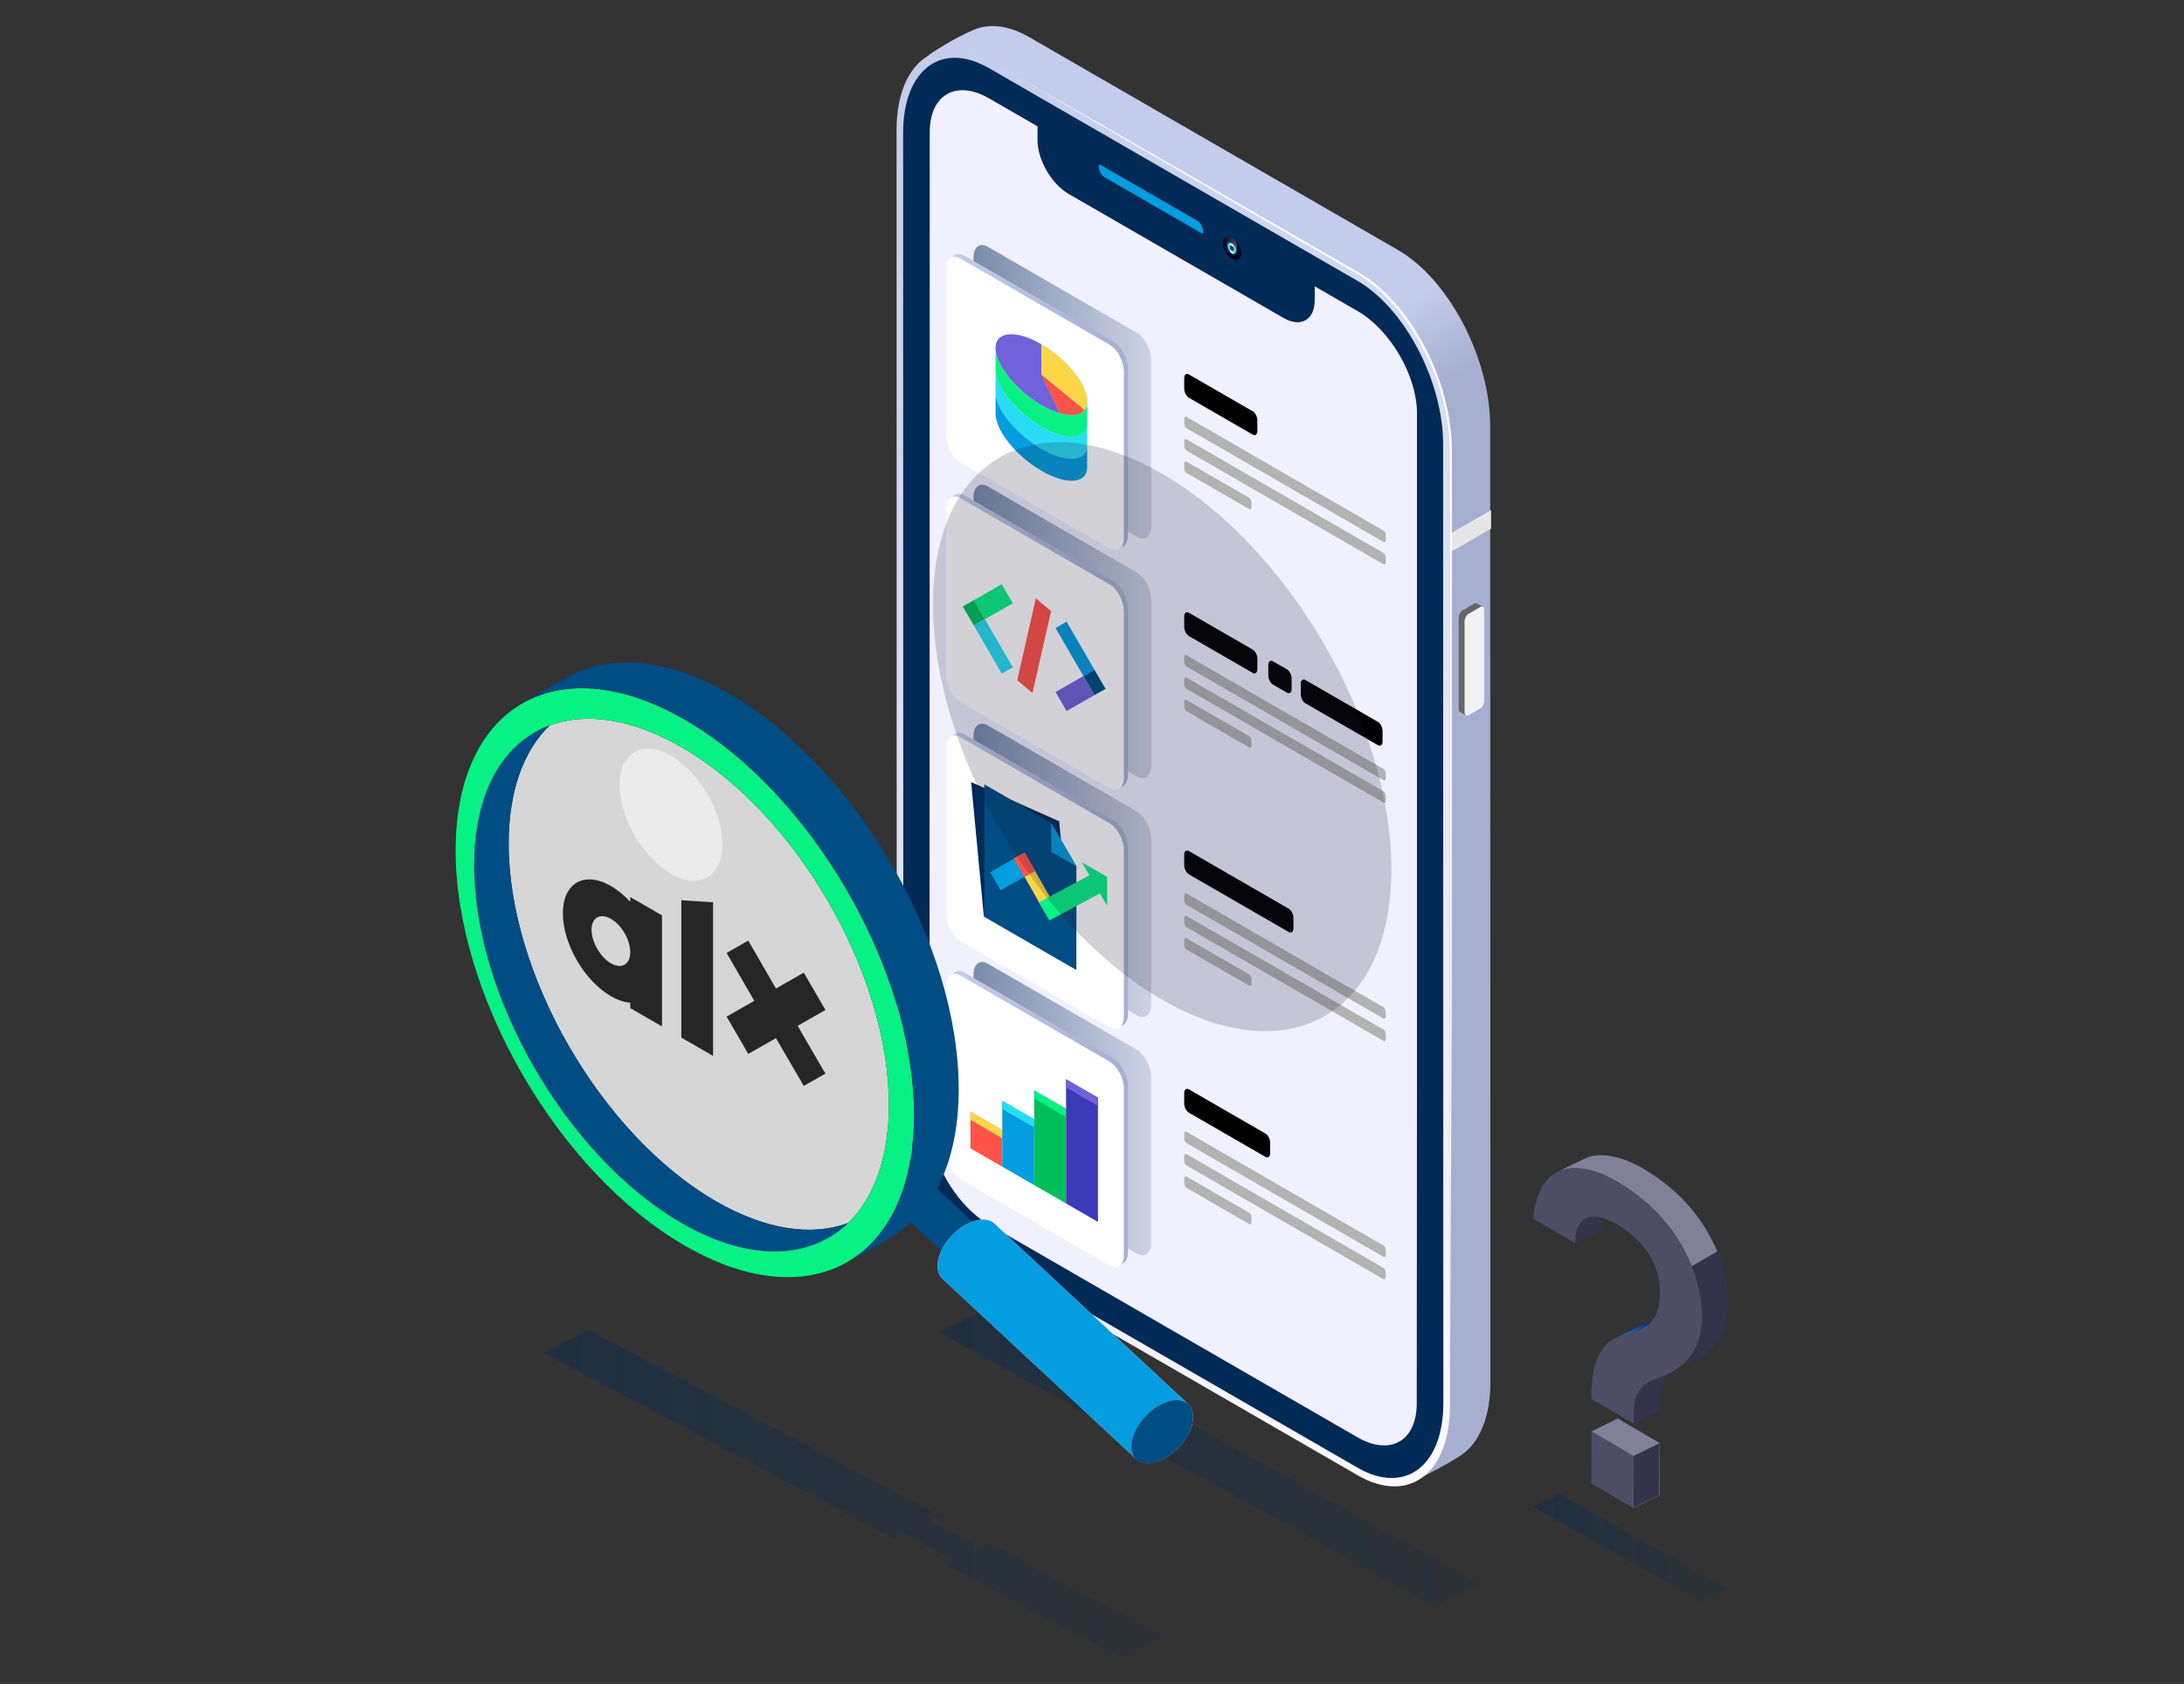 <svg width="236" height="182" viewBox="0 0 236 182" fill="none" xmlns="http://www.w3.org/2000/svg">
<rect x="0" y="0" width="236" height="182" fill="#333333" stroke="none"/>
<g clip-path="url(#clip0_3474_794)">
<path opacity="0.4" d="M106.416 141.534L101.472 143.973L155.014 173.614L159.958 171.189L106.416 141.534Z" fill="url(#paint0_linear_3474_794)"/>
<path d="M100.381 5.934L101.27 114.878C101.27 122.219 105.734 130.75 111.242 133.928L152.739 160.088C152.739 160.088 156.109 158.469 157.891 157.272C159.834 155.966 161.05 153.218 161.05 149.387L161.027 46.062C161.027 38.722 156.563 30.19 151.056 27.013L111.219 4.014C108.992 2.728 106.934 2.514 105.277 3.202C102.832 4.213 100.384 5.931 100.384 5.931L100.381 5.934Z" fill="url(#paint1_linear_3474_794)"/>
<path d="M96.88 14.075L96.902 117.4C96.902 124.741 101.366 133.272 106.874 136.45L146.71 159.448C152.218 162.629 156.682 159.253 156.682 151.909L156.659 48.584C156.659 41.243 152.195 32.712 146.688 29.534L106.851 6.536C101.344 3.355 96.88 6.731 96.88 14.075Z" fill="url(#paint2_linear_3474_794)"/>
<path d="M146.685 30.354L106.848 7.355C101.734 4.405 97.591 7.538 97.591 14.354L97.613 117.944C97.613 124.76 101.757 132.68 106.87 135.634L146.707 158.632C151.821 161.582 155.965 158.45 155.965 151.634L155.942 48.043C155.942 41.227 151.798 33.307 146.685 30.354Z" fill="#012A56"/>
<path d="M153.114 44.686V74.616V76.891V102.661V104.933V109.054V111.33V114.568V116.84L153.091 151.688C153.091 155.742 150.218 157.381 146.685 155.339L127.315 144.155L122.592 141.429L106.851 132.338C106.749 132.28 106.643 132.216 106.541 132.152C105.994 131.803 105.462 131.39 104.957 130.917C102.346 128.482 100.445 124.587 100.445 121.285L100.467 14.28C100.467 10.229 103.341 8.59 106.874 10.629L112.112 13.653V15.141C112.112 17.282 113.622 19.886 115.482 20.962L118.528 22.718L120.512 23.864L138.694 34.363C140.554 35.438 142.067 34.574 142.067 32.437V30.946L146.714 33.63C150.243 35.669 153.12 40.626 153.117 44.677L153.114 44.686Z" fill="#F0F0FF"/>
<path d="M158.051 65.966L159.302 65.243C159.398 65.189 159.485 65.179 159.558 65.208C159.667 65.25 160.253 65.611 160.253 65.611L159.734 75.368C159.734 75.688 159.539 76.056 159.302 76.194L158.403 77.304C158.403 77.304 157.824 76.984 157.744 76.923C157.664 76.862 157.616 76.747 157.616 76.587V66.789C157.616 66.469 157.811 66.101 158.048 65.963L158.051 65.966Z" fill="#666666"/>
<path d="M158.694 66.338L159.946 65.614C160.186 65.477 160.378 65.624 160.378 65.941V75.739C160.378 76.059 160.182 76.427 159.946 76.565L158.694 77.288C158.454 77.426 158.262 77.278 158.262 76.962V67.163C158.262 66.843 158.458 66.475 158.694 66.338Z" fill="#F2F2F2"/>
<path d="M156.701 59.691L161.123 57.134V55.128L156.701 57.681V59.691Z" fill="#E6E6E6"/>
<g style="mix-blend-mode:screen">
<path d="M156.682 151.099L156.861 109.81L156.88 67.685L156.886 57.154V51.89L156.89 49.256V48.597L156.864 47.934L156.838 47.272C156.822 47.051 156.794 46.834 156.771 46.613C156.406 43.099 155.238 39.694 153.494 36.632C152.621 35.102 151.59 33.656 150.39 32.36L149.936 31.877C149.786 31.714 149.613 31.573 149.456 31.422L148.966 30.974C148.803 30.824 148.621 30.699 148.448 30.562L147.923 30.155C147.744 30.027 147.552 29.915 147.366 29.794C147.181 29.675 146.995 29.554 146.806 29.438L146.237 29.109C134.061 22.114 121.904 15.086 109.702 8.139C121.821 15.234 133.984 22.248 146.128 29.294L146.698 29.624C146.883 29.739 147.062 29.861 147.248 29.976C147.43 30.094 147.616 30.21 147.792 30.334L148.307 30.738C148.477 30.875 148.656 31 148.816 31.147L149.296 31.592C149.453 31.742 149.622 31.88 149.77 32.043L150.218 32.52C151.402 33.803 152.413 35.24 153.28 36.754C155.011 39.784 156.176 43.163 156.541 46.635C156.563 46.853 156.592 47.07 156.608 47.285L156.634 47.938L156.659 48.59V49.25L156.662 51.883L156.669 57.147L156.678 67.678L156.717 109.803L156.678 151.093L156.682 151.099Z" fill="white"/>
</g>
<path d="M129.978 25.278C130 25.205 130.01 25.125 130.01 25.032C130.01 24.789 129.93 24.523 129.798 24.299C129.693 24.114 129.552 23.96 129.402 23.87L118.877 17.794C118.838 17.771 118.8 17.755 118.765 17.742C118.483 17.646 118.269 17.854 118.269 18.254C118.269 18.501 118.352 18.766 118.48 18.987C118.586 19.173 118.726 19.326 118.877 19.416L129.402 25.493C129.664 25.646 129.888 25.547 129.974 25.278H129.978Z" fill="#012A56"/>
<path d="M129.978 25.278C130 25.205 130.01 25.125 130.01 25.032C130.01 24.789 129.93 24.523 129.798 24.299C129.693 24.114 129.552 23.96 129.402 23.87L118.877 17.794C118.838 17.771 118.8 17.755 118.765 17.742C118.742 17.813 118.733 17.896 118.733 17.986C118.733 18.232 118.816 18.498 118.944 18.718C119.05 18.904 119.19 19.058 119.341 19.147L129.862 25.224C129.901 25.246 129.939 25.262 129.974 25.275L129.978 25.278Z" fill="#049DDF"/>
<path d="M134.096 27.39C134.096 28.011 133.661 28.264 133.12 27.954C132.845 27.794 132.592 27.518 132.419 27.195C132.246 26.898 132.144 26.565 132.144 26.264C132.144 25.643 132.579 25.403 133.12 25.714C133.27 25.794 133.408 25.922 133.533 26.059C133.866 26.427 134.096 26.942 134.096 27.394V27.39Z" fill="#000019"/>
<path d="M133.55 27.562C133.782 27.427 133.779 26.991 133.544 26.588C133.309 26.185 132.93 25.968 132.698 26.104C132.466 26.239 132.469 26.676 132.704 27.079C132.94 27.482 133.319 27.698 133.55 27.562Z" fill="#111433"/>
<path d="M133.463 27.413C133.648 27.305 133.646 26.958 133.458 26.638C133.271 26.317 132.97 26.145 132.785 26.253C132.6 26.361 132.603 26.708 132.79 27.029C132.977 27.349 133.279 27.521 133.463 27.413Z" fill="#049DDF"/>
<path d="M133.424 27.347C133.588 27.252 133.586 26.944 133.42 26.66C133.254 26.377 132.987 26.224 132.824 26.319C132.66 26.415 132.663 26.722 132.828 27.006C132.994 27.29 133.261 27.442 133.424 27.347Z" fill="#28DCF3"/>
<path d="M133.29 27.118C133.38 27.065 133.379 26.895 133.287 26.738C133.195 26.581 133.048 26.496 132.958 26.549C132.868 26.601 132.869 26.771 132.961 26.928C133.053 27.085 133.2 27.17 133.29 27.118Z" fill="#092736"/>
<path d="M133.25 27.049C133.319 27.009 133.318 26.88 133.248 26.761C133.179 26.642 133.067 26.578 132.998 26.618C132.929 26.658 132.93 26.787 133 26.906C133.069 27.025 133.181 27.089 133.25 27.049Z" fill="#000019"/>
<path d="M133.291 26.628C133.321 26.594 133.272 26.502 133.181 26.423C133.09 26.345 132.991 26.31 132.961 26.344C132.931 26.379 132.981 26.471 133.072 26.549C133.163 26.628 133.261 26.663 133.291 26.628Z" fill="white"/>
<path d="M133.294 27.433C133.324 27.398 133.275 27.306 133.184 27.228C133.093 27.149 132.994 27.114 132.964 27.149C132.934 27.184 132.984 27.276 133.075 27.354C133.166 27.432 133.264 27.468 133.294 27.433Z" fill="white"/>
<path opacity="0.3" d="M133.683 26.552C133.718 27.115 133.302 27.461 132.765 27.333C132.64 27.311 132.525 27.262 132.419 27.195C132.246 26.898 132.144 26.565 132.144 26.264C132.144 25.643 132.579 25.403 133.12 25.714C133.27 25.794 133.408 25.922 133.533 26.059C133.613 26.21 133.67 26.383 133.683 26.552Z" fill="url(#paint3_linear_3474_794)"/>
<path opacity="0.5" d="M122.851 113.458L106.736 104.152C105.885 103.659 105.194 104.181 105.194 105.317V123.237C105.194 124.373 105.885 125.691 106.736 126.184L122.851 135.49C123.702 135.982 124.394 135.461 124.394 134.325V116.405C124.394 115.269 123.702 113.95 122.851 113.458Z" fill="url(#paint4_linear_3474_794)"/>
<path d="M120.342 114.427L104.227 105.122C103.376 104.629 102.685 105.15 102.685 106.286V124.206C102.685 125.342 103.376 126.661 104.227 127.154L120.342 136.459C121.194 136.952 121.885 136.43 121.885 135.294V117.374C121.885 116.238 121.194 114.92 120.342 114.427Z" fill="url(#paint5_linear_3474_794)"/>
<path d="M119.904 114.738L103.789 105.432C102.938 104.939 102.246 105.461 102.246 106.597V124.517C102.246 125.653 102.938 126.971 103.789 127.464L119.904 136.77C120.755 137.262 121.446 136.741 121.446 135.605V117.685C121.446 116.549 120.755 115.23 119.904 114.738Z" fill="white"/>
<path opacity="0.5" d="M122.851 61.88L106.736 52.574C105.885 52.082 105.194 52.603 105.194 53.739V71.659C105.194 72.795 105.885 74.114 106.736 74.606L122.851 83.912C123.702 84.405 124.394 83.883 124.394 82.747V64.827C124.394 63.691 123.702 62.373 122.851 61.88Z" fill="url(#paint6_linear_3474_794)"/>
<path d="M120.342 62.85L104.227 53.544C103.376 53.051 102.685 53.573 102.685 54.709V72.629C102.685 73.765 103.376 75.083 104.227 75.576L120.342 84.882C121.194 85.374 121.885 84.853 121.885 83.717V65.797C121.885 64.661 121.194 63.343 120.342 62.85Z" fill="url(#paint7_linear_3474_794)"/>
<path d="M119.904 63.16L103.789 53.854C102.938 53.362 102.246 53.883 102.246 55.019V72.939C102.246 74.075 102.938 75.394 103.789 75.886L119.904 85.192C120.755 85.685 121.446 85.163 121.446 84.027V66.107C121.446 64.971 120.755 63.653 119.904 63.16Z" fill="white"/>
<path opacity="0.5" d="M122.851 87.704L106.736 78.398C105.885 77.906 105.194 78.427 105.194 79.563V97.483C105.194 98.619 105.885 99.938 106.736 100.43L122.851 109.736C123.702 110.229 124.394 109.707 124.394 108.571V90.651C124.394 89.515 123.702 88.197 122.851 87.704Z" fill="url(#paint8_linear_3474_794)"/>
<path d="M120.342 88.674L104.227 79.368C103.376 78.875 102.685 79.397 102.685 80.533V98.453C102.685 99.589 103.376 100.907 104.227 101.4L120.342 110.706C121.194 111.199 121.885 110.677 121.885 109.541V91.621C121.885 90.485 121.194 89.166 120.342 88.674Z" fill="url(#paint9_linear_3474_794)"/>
<path d="M119.904 88.987L103.789 79.682C102.938 79.189 102.246 79.71 102.246 80.846V98.766C102.246 99.902 102.938 101.221 103.789 101.714L119.904 111.019C120.755 111.512 121.446 110.99 121.446 109.854V91.934C121.446 90.798 120.755 89.48 119.904 88.987Z" fill="white"/>
<path opacity="0.5" d="M122.851 35.976L106.736 26.67C105.885 26.178 105.194 26.699 105.194 27.835V45.755C105.194 46.891 105.885 48.21 106.736 48.702L122.851 58.008C123.702 58.501 124.394 57.979 124.394 56.843V38.923C124.394 37.787 123.702 36.469 122.851 35.976Z" fill="url(#paint10_linear_3474_794)"/>
<path d="M120.342 36.946L104.227 27.64C103.376 27.147 102.685 27.669 102.685 28.805V46.725C102.685 47.861 103.376 49.179 104.227 49.672L120.342 58.978C121.194 59.471 121.885 58.949 121.885 57.813V39.893C121.885 38.757 121.194 37.438 120.342 36.946Z" fill="url(#paint11_linear_3474_794)"/>
<path d="M119.904 37.259L103.789 27.954C102.938 27.461 102.246 27.982 102.246 29.118V47.038C102.246 48.174 102.938 49.493 103.789 49.986L119.904 59.291C120.755 59.784 121.446 59.262 121.446 58.126V40.206C121.446 39.07 120.755 37.752 119.904 37.259Z" fill="white"/>
<path d="M135.354 46.962L128.48 42.994C128.195 42.83 127.965 42.389 127.965 42.011V40.862C127.965 40.485 128.195 40.309 128.48 40.475L135.354 44.443C135.638 44.606 135.869 45.048 135.869 45.426V46.574C135.869 46.952 135.638 47.128 135.354 46.962Z" fill="black"/>
<path d="M149.488 58.562L128.221 46.283C128.08 46.2 127.965 45.982 127.965 45.79V45.259C127.965 45.07 128.08 44.984 128.221 45.064L149.488 57.342C149.629 57.426 149.744 57.643 149.744 57.835V58.366C149.744 58.555 149.629 58.642 149.488 58.562Z" fill="#B3B3B3"/>
<path d="M149.488 60.981L128.221 48.702C128.08 48.619 127.965 48.402 127.965 48.21V47.678C127.965 47.49 128.08 47.403 128.221 47.483L149.488 59.762C149.629 59.845 149.744 60.062 149.744 60.254V60.786C149.744 60.974 149.629 61.061 149.488 60.981Z" fill="#B3B3B3"/>
<path d="M134.979 55.019L128.224 51.118C128.083 51.035 127.968 50.818 127.968 50.626V50.094C127.968 49.906 128.083 49.819 128.224 49.899L134.979 53.8C135.12 53.883 135.235 54.101 135.235 54.293V54.824C135.235 55.013 135.12 55.099 134.979 55.019Z" fill="#B3B3B3"/>
<path d="M135.354 72.718L128.48 68.75C128.195 68.587 127.965 68.146 127.965 67.768V66.619C127.965 66.242 128.195 66.066 128.48 66.232L135.354 70.2C135.638 70.363 135.869 70.805 135.869 71.182V72.331C135.869 72.709 135.638 72.885 135.354 72.718Z" fill="black"/>
<path d="M139.056 74.856L137.568 73.999C137.283 73.835 137.053 73.394 137.053 73.016V71.867C137.053 71.49 137.283 71.314 137.568 71.48L139.056 72.338C139.341 72.501 139.571 72.942 139.571 73.32V74.469C139.571 74.847 139.341 75.022 139.056 74.856Z" fill="black"/>
<path d="M148.883 80.53L141.075 76.021C140.79 75.858 140.56 75.416 140.56 75.038V73.89C140.56 73.512 140.79 73.336 141.075 73.502L148.883 78.011C149.168 78.174 149.398 78.616 149.398 78.994V80.142C149.398 80.52 149.168 80.696 148.883 80.53Z" fill="black"/>
<path d="M149.488 84.318L128.221 72.04C128.08 71.957 127.965 71.739 127.965 71.547V71.016C127.965 70.827 128.08 70.741 128.221 70.821L149.488 83.099C149.629 83.182 149.744 83.4 149.744 83.592V84.123C149.744 84.312 149.629 84.398 149.488 84.318Z" fill="#B3B3B3"/>
<path d="M149.488 86.734L128.221 74.456C128.08 74.373 127.965 74.155 127.965 73.963V73.432C127.965 73.243 128.08 73.157 128.221 73.237L149.488 85.515C149.629 85.598 149.744 85.816 149.744 86.008V86.539C149.744 86.728 149.629 86.814 149.488 86.734Z" fill="#B3B3B3"/>
<path d="M134.979 80.776L128.224 76.875C128.083 76.792 127.968 76.574 127.968 76.382V75.851C127.968 75.662 128.083 75.576 128.224 75.656L134.979 79.557C135.12 79.64 135.235 79.858 135.235 80.05V80.581C135.235 80.77 135.12 80.856 134.979 80.776Z" fill="#B3B3B3"/>
<path d="M139.251 100.725L128.48 94.504C128.195 94.341 127.965 93.899 127.965 93.522V92.373C127.965 91.995 128.195 91.819 128.48 91.986L139.251 98.207C139.536 98.37 139.766 98.811 139.766 99.189V100.338C139.766 100.715 139.536 100.891 139.251 100.725Z" fill="black"/>
<path d="M149.488 110.072L128.221 97.794C128.08 97.71 127.965 97.493 127.965 97.301V96.77C127.965 96.581 128.08 96.495 128.221 96.575L149.488 108.853C149.629 108.936 149.744 109.154 149.744 109.346V109.877C149.744 110.066 149.629 110.152 149.488 110.072Z" fill="#B3B3B3"/>
<path d="M149.488 112.491L128.221 100.213C128.08 100.13 127.965 99.912 127.965 99.72V99.189C127.965 99 128.08 98.914 128.221 98.994L149.488 111.272C149.629 111.355 149.744 111.573 149.744 111.765V112.296C149.744 112.485 149.629 112.571 149.488 112.491Z" fill="#B3B3B3"/>
<path d="M134.979 106.53L128.224 102.629C128.083 102.546 127.968 102.328 127.968 102.136V101.605C127.968 101.416 128.083 101.33 128.224 101.41L134.979 105.31C135.12 105.394 135.235 105.611 135.235 105.803V106.334C135.235 106.523 135.12 106.61 134.979 106.53Z" fill="#B3B3B3"/>
<path d="M136.733 125.026L128.48 120.261C128.195 120.098 127.965 119.656 127.965 119.279V118.13C127.965 117.752 128.195 117.576 128.48 117.743L136.733 122.507C137.018 122.671 137.248 123.112 137.248 123.49V124.639C137.248 125.016 137.018 125.192 136.733 125.026Z" fill="black"/>
<path d="M149.488 135.829L128.221 123.551C128.08 123.467 127.965 123.25 127.965 123.058V122.527C127.965 122.338 128.08 122.251 128.221 122.331L149.488 134.61C149.629 134.693 149.744 134.911 149.744 135.103V135.634C149.744 135.823 149.629 135.909 149.488 135.829Z" fill="#B3B3B3"/>
<path d="M149.488 138.245L128.221 125.967C128.08 125.883 127.965 125.666 127.965 125.474V124.943C127.965 124.754 128.08 124.667 128.221 124.747L149.488 137.026C149.629 137.109 149.744 137.327 149.744 137.519V138.05C149.744 138.239 149.629 138.325 149.488 138.245Z" fill="#B3B3B3"/>
<path d="M134.979 132.287L128.224 128.386C128.083 128.303 127.968 128.085 127.968 127.893V127.362C127.968 127.173 128.083 127.087 128.224 127.167L134.979 131.067C135.12 131.151 135.235 131.368 135.235 131.56V132.091C135.235 132.28 135.12 132.367 134.979 132.287Z" fill="#B3B3B3"/>
<path d="M109.923 73.518L111.933 64.667L113.578 66.05L111.568 74.901L109.923 73.518Z" fill="#FF5347"/>
<path d="M109.44 65.198L106.426 66.92L106.269 66.651L105.232 64.862L108.246 63.141L109.44 65.198Z" fill="#07F184"/>
<path d="M106.426 66.92L106.269 67.01L105.232 67.602L105.075 67.333L104.038 65.541L105.075 64.952L105.232 64.862L106.269 66.651L106.426 66.92Z" fill="#00BF5B"/>
<path d="M109.44 72.123L108.246 72.805L105.232 67.602L106.269 67.01L106.426 66.92L109.44 72.123Z" fill="#28DCF3"/>
<path d="M118.269 72.389L117.232 72.981L117.075 73.07L114.058 67.867L115.251 67.186L118.269 72.389Z" fill="#049DDF"/>
<path d="M119.462 74.447L118.422 75.038L118.269 75.128L117.232 73.339L117.075 73.07L117.232 72.981L118.269 72.389L118.422 72.658L119.462 74.447Z" fill="#004C84"/>
<path d="M118.269 75.128L115.251 76.846L114.058 74.789L117.075 73.07L117.232 73.339L118.269 75.128Z" fill="#7161DA"/>
<path d="M117.485 45.733C117.491 46.581 117.014 47.147 116.045 47.227C114.118 47.391 110.982 45.576 109.043 43.17C108.08 41.976 107.594 40.862 107.581 40.021C107.581 39.973 107.581 38.357 107.584 37.73C107.584 37.755 107.584 37.781 107.59 37.806C107.59 37.829 107.594 37.855 107.597 37.88C107.597 37.886 107.597 37.893 107.597 37.899C107.597 37.919 107.6 37.941 107.603 37.963C107.606 37.995 107.613 38.024 107.619 38.056C107.622 38.082 107.629 38.107 107.632 38.133C107.645 38.191 107.658 38.248 107.67 38.306C107.677 38.334 107.686 38.363 107.693 38.395C107.757 38.632 107.853 38.879 107.974 39.138C107.987 39.166 108 39.195 108.016 39.224C108.035 39.266 108.054 39.304 108.077 39.346C108.09 39.374 108.106 39.403 108.122 39.435C108.138 39.467 108.157 39.502 108.176 39.535C108.195 39.566 108.214 39.602 108.234 39.637C108.253 39.672 108.272 39.704 108.294 39.739C108.31 39.768 108.33 39.797 108.349 39.826C108.374 39.87 108.403 39.912 108.432 39.957C108.451 39.989 108.47 40.018 108.493 40.05C108.515 40.085 108.538 40.12 108.563 40.155C108.611 40.226 108.659 40.296 108.71 40.367C108.736 40.402 108.762 40.437 108.787 40.472C108.867 40.578 108.95 40.687 109.037 40.795C110.976 43.202 114.112 45.016 116.038 44.853C117.05 44.767 117.526 44.152 117.472 43.24C117.472 43.23 117.475 43.221 117.475 43.208C117.478 43.816 117.469 45.192 117.475 45.733H117.485Z" fill="#07F184"/>
<path d="M117.485 48.094C117.491 48.943 117.014 49.509 116.045 49.589C114.118 49.752 110.982 47.938 109.043 45.531C108.08 44.338 107.594 43.224 107.581 42.383C107.581 42.334 107.581 40.718 107.584 40.091C107.584 40.117 107.584 40.142 107.59 40.168C107.59 40.191 107.594 40.216 107.597 40.242C107.597 40.248 107.597 40.255 107.597 40.261C107.597 40.28 107.6 40.303 107.603 40.325C107.606 40.357 107.613 40.386 107.619 40.418C107.622 40.443 107.629 40.469 107.632 40.495C107.645 40.552 107.658 40.61 107.67 40.667C107.677 40.696 107.686 40.725 107.693 40.757C107.757 40.994 107.853 41.24 107.974 41.499C107.987 41.528 108 41.557 108.016 41.586C108.035 41.627 108.054 41.666 108.077 41.707C108.09 41.736 108.106 41.765 108.122 41.797C108.138 41.829 108.157 41.864 108.176 41.896C108.195 41.928 108.214 41.963 108.234 41.998C108.253 42.034 108.272 42.066 108.294 42.101C108.31 42.13 108.33 42.158 108.349 42.187C108.374 42.232 108.403 42.274 108.432 42.319C108.451 42.35 108.47 42.379 108.493 42.411C108.515 42.447 108.538 42.482 108.563 42.517C108.611 42.587 108.659 42.658 108.71 42.728C108.736 42.763 108.762 42.798 108.787 42.834C108.867 42.939 108.95 43.048 109.037 43.157C110.976 45.563 114.112 47.378 116.038 47.215C117.05 47.128 117.526 46.514 117.472 45.602C117.472 45.592 117.475 45.583 117.475 45.57C117.478 46.178 117.469 47.554 117.475 48.094H117.485Z" fill="#28DCF3"/>
<path d="M117.485 50.456C117.491 51.304 117.014 51.87 116.045 51.95C114.118 52.114 110.982 50.299 109.043 47.893C108.08 46.699 107.594 45.586 107.581 44.744C107.581 44.696 107.581 43.08 107.584 42.453C107.584 42.478 107.584 42.504 107.59 42.53C107.59 42.552 107.594 42.578 107.597 42.603C107.597 42.61 107.597 42.616 107.597 42.623C107.597 42.642 107.6 42.664 107.603 42.687C107.606 42.718 107.613 42.747 107.619 42.779C107.622 42.805 107.629 42.831 107.632 42.856C107.645 42.914 107.658 42.971 107.67 43.029C107.677 43.058 107.686 43.087 107.693 43.118C107.757 43.355 107.853 43.602 107.974 43.861C107.987 43.89 108 43.919 108.016 43.947C108.035 43.989 108.054 44.027 108.077 44.069C108.09 44.098 108.106 44.127 108.122 44.158C108.138 44.191 108.157 44.226 108.176 44.258C108.195 44.29 108.214 44.325 108.234 44.36C108.253 44.395 108.272 44.427 108.294 44.462C108.31 44.491 108.33 44.52 108.349 44.549C108.374 44.594 108.403 44.635 108.432 44.68C108.451 44.712 108.47 44.741 108.493 44.773C108.515 44.808 108.538 44.843 108.563 44.879C108.611 44.949 108.659 45.019 108.71 45.09C108.736 45.125 108.762 45.16 108.787 45.195C108.867 45.301 108.95 45.41 109.037 45.519C110.976 47.925 114.112 49.739 116.038 49.576C117.05 49.49 117.526 48.875 117.472 47.963C117.472 47.954 117.475 47.944 117.475 47.931C117.478 48.539 117.469 49.915 117.475 50.456H117.485Z" fill="#049DDF"/>
<path d="M107.587 37.493C107.587 37.509 107.587 37.595 107.587 37.73C107.584 37.647 107.584 37.57 107.587 37.493Z" fill="#07F184"/>
<path d="M117.178 44.331C118.126 43.184 116.814 40.535 114.249 38.415C111.684 36.295 108.836 35.507 107.888 36.654C106.94 37.801 108.251 40.45 110.816 42.569C113.382 44.689 116.23 45.478 117.178 44.331Z" fill="#28DCF3"/>
<path d="M114.496 44.651C113.901 44.475 113.242 44.187 112.55 43.787C112.406 43.704 112.266 43.618 112.125 43.528C110.362 42.408 108.861 40.827 108.106 39.387C107.776 38.757 107.587 38.155 107.584 37.63C107.574 35.813 109.786 35.624 112.518 37.211L112.534 40.501L114.496 44.654V44.651Z" fill="#7161DA"/>
<path d="M117.488 43.368C117.488 43.762 117.389 44.078 117.197 44.318L112.534 40.498L112.518 37.208C115.254 38.792 117.478 41.55 117.485 43.368H117.488Z" fill="#FCD647"/>
<path d="M117.197 44.318C116.733 44.904 115.747 45.022 114.496 44.651L112.534 40.498L117.197 44.318Z" fill="#FF5347"/>
<path d="M108.304 126.095L104.858 124.104V120.149L108.304 122.139V126.095Z" fill="#FF5347"/>
<path d="M108.304 123.023L104.858 121.032V120.149L108.304 122.139V123.023Z" fill="#FCD647"/>
<path d="M111.75 128.082L108.304 126.094V118.978L111.75 120.965V128.082Z" fill="#049DDF"/>
<path d="M111.75 121.848L108.304 119.861V118.978L111.75 120.965V121.848Z" fill="#28DCF3"/>
<path d="M115.197 130.072L111.75 128.082V117.848L115.197 119.838V130.072Z" fill="#00BF5B"/>
<path d="M115.197 120.722L111.75 118.731V117.848L115.197 119.838V120.722Z" fill="#07F184"/>
<path d="M118.643 132.062L115.197 130.072V116.648L118.643 118.638V132.062Z" fill="#3B3BB7"/>
<path d="M118.643 119.522L115.197 117.531V116.648L118.643 118.638V119.522Z" fill="#7161DA"/>
<path d="M114.454 88.766L115.824 103.256L106.31 99.016L104.938 84.526L114.454 88.766Z" fill="#012A56"/>
<path d="M116.314 93.633V104.84L106.365 99.096V84.769L113.594 88.942L116.314 93.633Z" fill="#004C84"/>
<path d="M116.314 93.634L113.594 92.062V88.942L116.314 93.634Z" fill="#049DDF"/>
<path d="M108.125 96.219L106.992 94.267L110.141 92.472L111.274 94.424L108.125 96.219Z" fill="#049DDF"/>
<path d="M112.966 98.725L109.578 92.779L110.723 92.158L114.112 98.104L112.966 98.725Z" fill="#FCD647"/>
<path d="M113.386 99.48L112.272 97.519L117.997 94.456L119.11 96.418L113.386 99.48Z" fill="#07F184"/>
<path d="M116.912 93.198L119.632 94.766V97.886L116.912 93.198Z" fill="#07F184"/>
<path d="M109.546 92.792L110.707 94.785L111.859 94.129L110.726 92.145L109.546 92.792Z" fill="#FF5347"/>
<path opacity="0.2" d="M150.355 93.928C150.355 94.178 150.349 94.421 150.346 94.664C150.339 94.898 150.336 95.128 150.32 95.355C150.294 96.027 150.24 96.683 150.166 97.317C150.15 97.471 150.131 97.621 150.112 97.768C150.096 97.909 150.077 98.053 150.051 98.191C150.032 98.331 150.013 98.466 149.987 98.6C149.968 98.741 149.942 98.885 149.914 99.029C149.862 99.317 149.808 99.595 149.744 99.874C149.728 99.947 149.709 100.027 149.69 100.104C149.654 100.267 149.616 100.427 149.571 100.587C149.507 100.856 149.43 101.125 149.354 101.384C149.27 101.669 149.181 101.95 149.078 102.226C149.024 102.386 148.963 102.539 148.906 102.693C148.867 102.802 148.822 102.91 148.778 103.022C148.714 103.192 148.643 103.355 148.57 103.518C148.49 103.707 148.4 103.893 148.317 104.075C148.243 104.229 148.163 104.379 148.086 104.526C148.042 104.61 147.997 104.696 147.946 104.779V104.786C147.91 104.85 147.875 104.91 147.84 104.974C147.76 105.115 147.68 105.253 147.59 105.394C147.494 105.554 147.395 105.707 147.296 105.861C147.062 106.203 146.822 106.536 146.57 106.85C146.442 107.01 146.307 107.17 146.173 107.323C146.038 107.474 145.898 107.621 145.76 107.771C145.619 107.915 145.475 108.056 145.331 108.194C145.162 108.354 144.989 108.507 144.81 108.651C144.701 108.747 144.586 108.837 144.47 108.926C144.362 109.01 144.253 109.09 144.141 109.17C144.032 109.253 143.917 109.33 143.798 109.41C143.683 109.49 143.565 109.563 143.446 109.634C143.283 109.739 143.114 109.838 142.938 109.931C142.81 110.002 142.698 110.056 142.618 110.094C142.608 110.101 142.598 110.104 142.589 110.11C142.56 110.13 142.525 110.146 142.493 110.162C142.454 110.181 142.432 110.19 142.432 110.19C138.013 112.344 132.093 111.806 125.584 108.05C111.904 100.152 100.813 81.019 100.813 65.323C100.813 58.005 103.226 52.718 107.19 49.976C107.251 49.925 107.309 49.886 107.37 49.858C107.379 49.848 107.395 49.842 107.408 49.832C107.696 49.627 107.994 49.448 108.304 49.285C108.643 49.099 108.992 48.933 109.35 48.782C109.59 48.683 109.827 48.594 110.07 48.507C110.195 48.462 110.32 48.424 110.445 48.383C111.702 47.995 113.056 47.797 114.496 47.797C114.694 47.797 114.893 47.803 115.098 47.813C115.267 47.822 115.43 47.829 115.6 47.839C115.974 47.867 116.352 47.909 116.73 47.963C116.899 47.989 117.072 48.014 117.248 48.043C117.597 48.098 117.946 48.168 118.298 48.248C118.477 48.286 118.656 48.331 118.835 48.376C119.014 48.421 119.194 48.466 119.373 48.52C119.552 48.571 119.731 48.619 119.914 48.68C120.352 48.808 120.79 48.965 121.232 49.131C121.43 49.202 121.629 49.275 121.83 49.362C121.958 49.413 122.093 49.467 122.224 49.525C122.384 49.589 122.544 49.659 122.701 49.73C123.645 50.149 124.608 50.642 125.581 51.202C139.261 59.102 150.352 78.232 150.352 93.928H150.355Z" fill="#191932"/>
<path opacity="0.8" d="M96.051 119.403C96.051 125.154 94.403 129.515 91.626 132.187C87.75 133.621 82.784 132.958 77.37 129.832C65.002 122.69 54.966 105.387 54.966 91.189C54.966 85.438 56.614 81.077 59.392 78.405C63.267 76.971 68.23 77.63 73.648 80.757C86.016 87.902 96.051 105.205 96.051 119.403Z" fill="white"/>
<path d="M89.466 133.608C85.971 134.03 81.872 133.07 77.482 130.536C64.739 123.179 54.406 105.355 54.406 90.731C54.406 85.963 55.504 82.123 57.424 79.371C53.59 81.765 51.238 86.654 51.238 93.534C51.238 107.733 61.27 125.032 73.648 132.177C80.038 135.867 85.805 136.123 89.888 133.547C89.747 133.569 89.606 133.592 89.466 133.608Z" fill="#E2E2FC"/>
<path d="M74.006 77.784C73.03 77.221 72.07 76.728 71.123 76.309C70.963 76.242 70.806 76.171 70.646 76.107C70.515 76.046 70.381 75.992 70.253 75.941C70.054 75.858 69.856 75.784 69.654 75.713C69.213 75.544 68.774 75.39 68.336 75.259C68.154 75.202 67.974 75.15 67.795 75.102C67.616 75.045 67.437 75 67.258 74.955C67.078 74.91 66.899 74.866 66.72 74.827C66.368 74.747 66.019 74.677 65.67 74.622C65.498 74.594 65.322 74.568 65.152 74.542C64.774 74.488 64.397 74.45 64.022 74.418C63.853 74.408 63.69 74.405 63.52 74.395C63.315 74.386 63.117 74.379 62.918 74.379C61.482 74.379 60.128 74.578 58.867 74.968C58.742 75.006 58.621 75.045 58.496 75.09C58.25 75.176 58.013 75.266 57.773 75.365C57.414 75.515 57.066 75.682 56.73 75.867C56.419 76.03 56.122 76.21 55.834 76.414C55.818 76.424 55.802 76.43 55.792 76.44C55.734 76.469 55.674 76.51 55.613 76.558C51.648 79.301 49.235 84.584 49.235 91.906C49.235 107.605 60.326 126.734 74.006 134.632C80.512 138.389 86.435 138.926 90.854 136.773C90.854 136.773 90.874 136.763 90.912 136.741C90.944 136.728 90.976 136.712 91.008 136.693C91.018 136.686 91.027 136.683 91.037 136.677C91.117 136.638 91.226 136.584 91.357 136.514C91.53 136.418 91.699 136.318 91.862 136.216C91.984 136.146 92.102 136.069 92.218 135.992C92.336 135.912 92.451 135.835 92.56 135.752C92.669 135.672 92.778 135.592 92.89 135.509C93.002 135.419 93.117 135.33 93.226 135.234C93.405 135.09 93.581 134.936 93.75 134.776C93.894 134.638 94.038 134.498 94.176 134.354C94.317 134.203 94.454 134.056 94.589 133.906C94.723 133.752 94.858 133.592 94.989 133.432C95.242 133.118 95.482 132.786 95.715 132.443C95.814 132.29 95.914 132.136 96.01 131.976C96.099 131.835 96.176 131.698 96.256 131.557C96.291 131.493 96.326 131.432 96.362 131.368V131.362C96.413 131.278 96.458 131.195 96.499 131.109C96.576 130.962 96.656 130.811 96.73 130.658C96.813 130.472 96.902 130.29 96.982 130.101C97.059 129.934 97.126 129.771 97.194 129.602C97.238 129.493 97.283 129.384 97.322 129.272C97.382 129.118 97.44 128.965 97.494 128.805C97.597 128.533 97.686 128.248 97.77 127.963C97.85 127.707 97.923 127.438 97.987 127.17C98.032 127.01 98.074 126.85 98.109 126.686C98.128 126.613 98.147 126.533 98.163 126.456C98.227 126.178 98.282 125.899 98.333 125.611C98.362 125.467 98.387 125.323 98.406 125.182C98.432 125.048 98.451 124.914 98.47 124.776C98.496 124.635 98.515 124.491 98.531 124.354C98.55 124.203 98.57 124.053 98.586 123.899C98.659 123.269 98.714 122.61 98.739 121.938C98.755 121.71 98.758 121.48 98.765 121.246C98.771 121.003 98.774 120.76 98.774 120.51C98.774 104.811 87.683 85.685 74.006 77.784ZM73.648 132.178C61.27 125.032 51.238 107.733 51.238 93.534C51.238 86.654 53.59 81.765 57.424 79.371C58.042 78.981 58.701 78.661 59.392 78.405C63.267 76.971 68.23 77.63 73.648 80.757C86.016 87.902 96.051 105.205 96.051 119.403C96.051 125.154 94.403 129.515 91.626 132.187C91.088 132.706 90.506 133.16 89.888 133.547C85.805 136.123 80.038 135.867 73.648 132.178Z" fill="#07F184"/>
<path d="M103.6 117.723C103.6 124.411 101.584 129.397 98.221 132.302C97.936 132.546 97.594 132.811 97.216 133.08C95.322 134.418 92.49 135.925 91.354 136.514C91.526 136.418 91.696 136.318 91.862 136.216C91.981 136.146 92.103 136.072 92.215 135.992C92.333 135.912 92.448 135.838 92.557 135.752C92.666 135.672 92.775 135.592 92.886 135.509C93.002 135.419 93.117 135.33 93.226 135.234C93.405 135.09 93.578 134.936 93.747 134.776C93.898 134.642 94.035 134.498 94.176 134.354C94.32 134.21 94.461 134.059 94.589 133.906C94.73 133.755 94.858 133.598 94.986 133.432C95.239 133.118 95.482 132.789 95.712 132.443C95.811 132.29 95.91 132.136 96.007 131.976C96.096 131.835 96.176 131.698 96.256 131.557C96.291 131.493 96.326 131.432 96.362 131.368V131.362C96.413 131.278 96.458 131.192 96.502 131.109C96.576 130.958 96.656 130.811 96.733 130.658C96.823 130.472 96.906 130.29 96.986 130.101C97.059 129.938 97.13 129.771 97.194 129.605C97.239 129.496 97.283 129.387 97.322 129.275C97.386 129.122 97.44 128.968 97.495 128.808C97.591 128.533 97.683 128.254 97.77 127.966C97.85 127.707 97.923 127.438 97.987 127.17C98.032 127.01 98.07 126.85 98.106 126.686C98.125 126.613 98.144 126.533 98.16 126.456C98.224 126.178 98.278 125.899 98.33 125.611C98.359 125.467 98.384 125.323 98.403 125.182C98.429 125.048 98.448 124.914 98.467 124.773C98.493 124.632 98.512 124.488 98.528 124.35C98.547 124.2 98.567 124.053 98.582 123.896C98.656 123.266 98.71 122.606 98.736 121.934C98.752 121.704 98.755 121.477 98.762 121.243C98.768 121 98.771 120.757 98.771 120.507C98.771 104.808 87.68 85.681 74 77.781C73.024 77.218 72.064 76.725 71.12 76.309C70.96 76.235 70.8 76.168 70.643 76.104C70.515 76.043 70.381 75.989 70.25 75.941C70.051 75.858 69.853 75.781 69.651 75.71C69.21 75.541 68.771 75.387 68.333 75.256C68.147 75.195 67.968 75.141 67.792 75.096C67.613 75.041 67.434 74.99 67.254 74.952C67.075 74.901 66.896 74.862 66.717 74.824C66.365 74.741 66.01 74.674 65.667 74.619C65.495 74.584 65.319 74.558 65.149 74.539C64.765 74.478 64.387 74.443 64.019 74.414C63.85 74.405 63.687 74.398 63.517 74.389C63.312 74.379 63.114 74.373 62.915 74.373C61.478 74.373 60.125 74.571 58.864 74.958C58.739 74.997 58.614 75.038 58.49 75.083C58.246 75.166 58.003 75.256 57.77 75.358C57.411 75.509 57.062 75.678 56.723 75.861C58.304 74.901 61.155 73.205 62.4 72.657C66.768 70.731 72.522 71.355 78.826 74.99C92.506 82.891 103.597 102.021 103.597 117.717L103.6 117.723Z" fill="#004C84"/>
<path d="M91.626 132.187C91.088 132.706 90.506 133.16 89.888 133.547C85.805 136.123 80.038 135.867 73.648 132.178C61.27 125.032 51.238 107.733 51.238 93.534C51.238 86.654 53.59 81.765 57.424 79.371C58.042 78.981 58.701 78.661 59.392 78.405C56.614 81.077 54.966 85.438 54.966 91.189C54.966 105.387 65.002 122.69 77.37 129.832C82.784 132.958 87.75 133.621 91.626 132.187Z" fill="#004C84"/>
<path d="M97.37 130.19C97.584 129.173 98.579 128.11 99.594 127.822C100.099 127.678 100.512 127.752 100.774 127.992C101.034 128.229 106.227 133.112 106.227 133.112C105.968 132.875 105.555 132.795 105.046 132.942C104.035 133.234 103.04 134.293 102.822 135.31C102.726 135.765 102.8 136.13 103.002 136.376C102.563 135.97 97.885 131.573 97.629 131.342C97.367 131.102 97.261 130.699 97.37 130.19Z" fill="#004C84"/>
<path d="M102.822 135.31C103.037 134.293 104.032 133.23 105.046 132.942C105.552 132.798 105.968 132.875 106.227 133.115C106.49 133.355 106.595 133.755 106.49 134.264C106.275 135.282 105.28 136.344 104.266 136.632C103.712 136.789 103.267 136.683 103.014 136.389C103.011 136.386 103.008 136.382 103.002 136.376C102.8 136.13 102.726 135.765 102.822 135.31Z" fill="white"/>
<path d="M101.379 136.162C101.763 134.344 103.539 132.456 105.344 131.941C106.243 131.685 106.982 131.819 107.45 132.245C107.91 132.671 128.387 151.752 128.387 151.752C127.926 151.327 127.187 151.189 126.285 151.448C124.48 151.967 122.704 153.855 122.32 155.672C122.147 156.482 122.278 157.135 122.64 157.573C121.859 156.847 102.301 138.629 101.846 138.216C101.379 137.787 101.19 137.067 101.382 136.159L101.379 136.162Z" fill="url(#paint12_linear_3474_794)"/>
<path d="M122.32 155.672C122.704 153.854 124.48 151.966 126.285 151.448C127.187 151.192 127.93 151.33 128.387 151.758C128.854 152.187 129.046 152.901 128.854 153.81C128.47 155.627 126.694 157.515 124.89 158.03C123.904 158.312 123.107 158.123 122.659 157.595C122.653 157.589 122.646 157.582 122.637 157.573C122.278 157.134 122.147 156.482 122.317 155.672H122.32Z" fill="url(#paint13_linear_3474_794)"/>
<path d="M122.32 155.672C122.704 153.854 124.48 151.966 126.285 151.448C127.187 151.192 127.93 151.33 128.387 151.758C128.854 152.187 129.046 152.901 128.854 153.81C128.47 155.627 126.694 157.515 124.89 158.03C123.904 158.312 123.107 158.123 122.659 157.595C122.653 157.589 122.646 157.582 122.637 157.573C122.278 157.134 122.147 156.482 122.317 155.672H122.32Z" fill="#004C84"/>
<path d="M101.379 136.162C101.763 134.344 103.539 132.456 105.344 131.941C106.243 131.685 106.982 131.819 107.45 132.245C107.91 132.671 128.387 151.752 128.387 151.752C127.926 151.327 127.187 151.189 126.285 151.448C124.48 151.967 122.704 153.855 122.32 155.672C122.147 156.482 122.278 157.135 122.64 157.573C121.859 156.847 102.301 138.629 101.846 138.216C101.379 137.787 101.19 137.067 101.382 136.159L101.379 136.162Z" fill="#049DDF"/>
<path d="M88.947 115.611L86.189 110.869L88.951 109.294L89.197 109.154L88.951 108.731L87.101 105.544L86.855 105.122L86.608 105.262L83.847 106.837L81.104 102.085L80.858 101.659L80.611 101.797L78.762 102.85L78.519 102.99L78.762 103.413L81.507 108.168L78.762 109.733L78.515 109.874L78.762 110.296L80.611 113.483L80.858 113.906L81.104 113.765L83.85 112.2L86.611 116.946L86.855 117.365L87.101 117.224L88.951 116.171L89.197 116.03L88.951 115.608L88.947 115.611Z" fill="#262626"/>
<path d="M73.622 97.298V112.142L77.053 114.123V97.518L73.622 97.298Z" fill="#262626"/>
<path d="M68.102 103.045C68.045 104.277 67.13 104.757 66.013 104.11C64.896 103.464 63.92 101.829 63.92 100.501C63.92 99.173 64.858 98.642 66.013 99.307C67.168 99.973 68.045 101.486 68.102 102.786V103.042V103.045ZM68.102 96.946V97.467C67.462 96.776 66.755 96.187 66.013 95.755C63.146 94.101 60.822 95.426 60.822 98.715C60.822 102.005 63.146 106.011 66.013 107.666C66.755 108.094 67.462 108.322 68.102 108.366V108.952L71.533 110.933V98.93L68.102 96.949V96.946Z" fill="#262626"/>
<path opacity="0.5" d="M76.457 94.817C78.612 93.556 78.59 89.507 76.407 85.772C74.223 82.037 70.706 80.031 68.55 81.291C66.394 82.551 66.416 86.601 68.6 90.336C70.783 94.071 74.301 96.077 76.457 94.817Z" fill="white"/>
<path d="M178.458 142.843C178.314 142.997 178.16 143.141 177.971 143.275C177.395 143.624 176.848 143.842 176.326 144.011C175.68 144.226 175.088 144.379 174.541 144.638C174.909 144.459 176.883 143.499 177.155 143.355C177.558 143.131 177.99 142.987 178.458 142.843Z" fill="url(#paint14_linear_3474_794)"/>
<path d="M179.338 155.954L179.312 161.582L176.474 162.974L176.502 157.346L179.338 155.954Z" fill="url(#paint15_linear_3474_794)"/>
<path d="M179.338 155.954L179.312 161.582L176.474 162.974L176.502 157.346L179.338 155.954Z" fill="#33334C"/>
<path d="M173.197 131.637C173.082 132.014 173.037 132.462 173.043 132.955L170.205 134.347C169.974 132.91 170.672 131.931 171.462 131.627C171.91 131.413 172.512 131.429 173.197 131.637Z" fill="#33334C"/>
<path d="M180.362 148.427C180.272 148.507 180.192 148.597 180.118 148.696C179.328 149.736 179.363 150.6 179.357 152.459L176.518 153.851C176.528 151.992 176.493 151.131 177.283 150.098C177.93 149.227 179.178 149.019 180.362 148.427Z" fill="#33334C"/>
<path d="M186.765 140.869C186.746 143.851 185.542 145.662 183.757 146.725C182.992 147.218 182.15 147.47 181.421 147.784C182.928 146.69 183.907 144.955 183.926 142.261C183.936 140.078 183.29 137.547 182.058 135.246C180.342 131.906 177.622 129.39 174.704 127.685C173.034 126.706 171.338 126.178 169.901 126.258C169.558 126.277 169.235 126.328 168.931 126.421C168.717 126.475 168.518 126.546 168.33 126.635C168.518 126.536 171.357 125.128 171.77 125.019C173.376 124.562 175.488 125.09 177.542 126.293C180.461 127.989 183.181 130.514 184.896 133.845C186.125 136.152 186.771 138.677 186.765 140.866V140.869Z" fill="#33334C"/>
<path d="M185.565 135.256L182.81 136.846C182.592 136.306 182.339 135.771 182.061 135.246C180.346 131.906 177.622 129.394 174.707 127.685C173.037 126.709 171.338 126.178 169.901 126.258C169.562 126.277 169.238 126.331 168.931 126.421C168.726 126.472 168.538 126.539 168.355 126.622C168.694 126.45 171.37 125.125 171.77 125.019C173.376 124.562 175.488 125.09 177.542 126.293C180.461 127.992 183.181 130.514 184.896 133.845C185.142 134.309 185.366 134.779 185.565 135.256Z" fill="#808099"/>
<path d="M174.797 156.347L171.974 154.706L171.949 160.334L176.474 162.974L176.502 157.346L174.797 156.347Z" fill="#4D4D66"/>
<path d="M182.061 135.246C180.346 131.906 177.626 129.391 174.707 127.685C173.037 126.706 171.341 126.178 169.904 126.258C169.562 126.277 169.238 126.328 168.934 126.421C168.72 126.475 168.522 126.546 168.333 126.635C166.787 127.362 165.882 129.25 165.683 131.707L169.84 134.133L170.208 134.347C170.208 134.232 170.208 134.114 170.218 133.998C170.262 132.814 170.675 131.934 171.466 131.627C171.914 131.413 172.515 131.429 173.2 131.637C173.702 131.79 174.243 132.031 174.806 132.363C176.288 133.234 177.734 134.536 178.586 136.296C179.162 137.374 179.357 138.523 179.357 139.726C179.347 141.045 179.142 142.088 178.458 142.843C178.314 142.997 178.16 143.141 177.971 143.275C177.395 143.624 176.848 143.842 176.326 144.011C175.68 144.226 175.088 144.379 174.541 144.638C174.531 144.638 174.522 144.648 174.506 144.658C173.974 144.91 173.501 145.279 173.088 145.925C172.218 147.192 171.955 148.958 171.949 151.186L176.518 153.851C176.528 151.992 176.493 151.131 177.283 150.098C177.93 149.227 179.178 149.019 180.362 148.427C180.55 148.338 180.739 148.229 180.918 148.114C181.088 148.015 181.261 147.899 181.421 147.781C182.928 146.686 183.907 144.952 183.926 142.258C183.936 140.075 183.29 137.544 182.058 135.243L182.061 135.246Z" fill="#4D4D66"/>
<path d="M174.813 153.304L171.974 154.706L174.797 156.347L176.502 157.346L179.338 155.954L174.813 153.304Z" fill="#808099"/>
<path opacity="0.4" d="M168.518 161.474L165.68 162.872L183.926 173.157L186.765 171.765L168.518 161.474Z" fill="url(#paint16_linear_3474_794)"/>
<path opacity="0.4" d="M106.832 166.782L105.811 167.285L100.358 164.398L101.52 163.826L63.619 143.742L58.675 146.181L96.589 166.261L97.674 165.726L103.123 168.613L102.131 169.102L121.158 179.182L125.856 176.862L106.832 166.782Z" fill="url(#paint17_linear_3474_794)"/>
</g>
<defs>
<linearGradient id="paint0_linear_3474_794" x1="101.472" y1="157.573" x2="159.958" y2="157.573" gradientUnits="userSpaceOnUse">
<stop stop-color="#012A56"/>
<stop offset="1" stop-color="#012A56" stop-opacity="0.3"/>
</linearGradient>
<linearGradient id="paint1_linear_3474_794" x1="115.693" y1="53.699" x2="120.503" y2="62.03" gradientUnits="userSpaceOnUse">
<stop stop-color="#C3CCEA"/>
<stop offset="0.98" stop-color="#A7AFD1"/>
</linearGradient>
<linearGradient id="paint2_linear_3474_794" x1="86.832" y1="13.801" x2="166.728" y2="152.185" gradientUnits="userSpaceOnUse">
<stop stop-color="#C3CCEA"/>
<stop offset="1" stop-color="#FBFAFF"/>
</linearGradient>
<linearGradient id="paint3_linear_3474_794" x1="132.144" y1="26.469" x2="133.686" y2="26.469" gradientUnits="userSpaceOnUse">
<stop stop-color="#FBFAFF" stop-opacity="0"/>
<stop offset="1" stop-color="#FBFAFF"/>
</linearGradient>
<linearGradient id="paint4_linear_3474_794" x1="105.194" y1="119.822" x2="124.394" y2="119.822" gradientUnits="userSpaceOnUse">
<stop stop-color="#012A56"/>
<stop offset="1" stop-color="#012A56" stop-opacity="0.3"/>
</linearGradient>
<linearGradient id="paint5_linear_3474_794" x1="102.685" y1="120.792" x2="121.885" y2="120.792" gradientUnits="userSpaceOnUse">
<stop stop-color="#C3CCEA"/>
<stop offset="0.98" stop-color="#A7AFD1"/>
</linearGradient>
<linearGradient id="paint6_linear_3474_794" x1="105.194" y1="68.245" x2="124.394" y2="68.245" gradientUnits="userSpaceOnUse">
<stop stop-color="#012A56"/>
<stop offset="1" stop-color="#012A56" stop-opacity="0.3"/>
</linearGradient>
<linearGradient id="paint7_linear_3474_794" x1="102.685" y1="69.215" x2="121.885" y2="69.215" gradientUnits="userSpaceOnUse">
<stop stop-color="#C3CCEA"/>
<stop offset="0.98" stop-color="#A7AFD1"/>
</linearGradient>
<linearGradient id="paint8_linear_3474_794" x1="105.194" y1="94.069" x2="124.394" y2="94.069" gradientUnits="userSpaceOnUse">
<stop stop-color="#012A56"/>
<stop offset="1" stop-color="#012A56" stop-opacity="0.3"/>
</linearGradient>
<linearGradient id="paint9_linear_3474_794" x1="102.685" y1="95.038" x2="121.885" y2="95.038" gradientUnits="userSpaceOnUse">
<stop stop-color="#C3CCEA"/>
<stop offset="0.98" stop-color="#A7AFD1"/>
</linearGradient>
<linearGradient id="paint10_linear_3474_794" x1="105.194" y1="42.341" x2="124.394" y2="42.341" gradientUnits="userSpaceOnUse">
<stop stop-color="#012A56"/>
<stop offset="1" stop-color="#012A56" stop-opacity="0.3"/>
</linearGradient>
<linearGradient id="paint11_linear_3474_794" x1="102.685" y1="43.31" x2="121.885" y2="43.31" gradientUnits="userSpaceOnUse">
<stop stop-color="#C3CCEA"/>
<stop offset="0.98" stop-color="#A7AFD1"/>
</linearGradient>
<linearGradient id="paint12_linear_3474_794" x1="117.146" y1="144.157" x2="119.368" y2="141.962" gradientUnits="userSpaceOnUse">
<stop stop-color="#C6C6DF"/>
<stop offset="1" stop-color="#EFEFFF"/>
</linearGradient>
<linearGradient id="paint13_linear_3474_794" x1="122.243" y1="154.741" x2="128.928" y2="154.741" gradientUnits="userSpaceOnUse">
<stop stop-color="#FF5347" stop-opacity="0.6"/>
<stop offset="1" stop-color="#FCD647"/>
</linearGradient>
<linearGradient id="paint14_linear_3474_794" x1="174.544" y1="143.742" x2="178.458" y2="143.742" gradientUnits="userSpaceOnUse">
<stop stop-color="#049DF8"/>
<stop offset="1" stop-color="#012A6F"/>
</linearGradient>
<linearGradient id="paint15_linear_3474_794" x1="173.83" y1="127.678" x2="177.99" y2="160.11" gradientUnits="userSpaceOnUse">
<stop stop-color="#FF5360" stop-opacity="0.6"/>
<stop offset="1" stop-color="#FCD660"/>
</linearGradient>
<linearGradient id="paint16_linear_3474_794" x1="165.68" y1="167.314" x2="186.765" y2="167.314" gradientUnits="userSpaceOnUse">
<stop stop-color="#012A56"/>
<stop offset="1" stop-color="#012A56" stop-opacity="0.3"/>
</linearGradient>
<linearGradient id="paint17_linear_3474_794" x1="58.675" y1="161.461" x2="125.856" y2="161.461" gradientUnits="userSpaceOnUse">
<stop stop-color="#012A56"/>
<stop offset="1" stop-color="#012A56" stop-opacity="0.3"/>
</linearGradient>
<clipPath id="clip0_3474_794">
<rect width="236" height="182" fill="white"/>
</clipPath>
</defs>
</svg>
